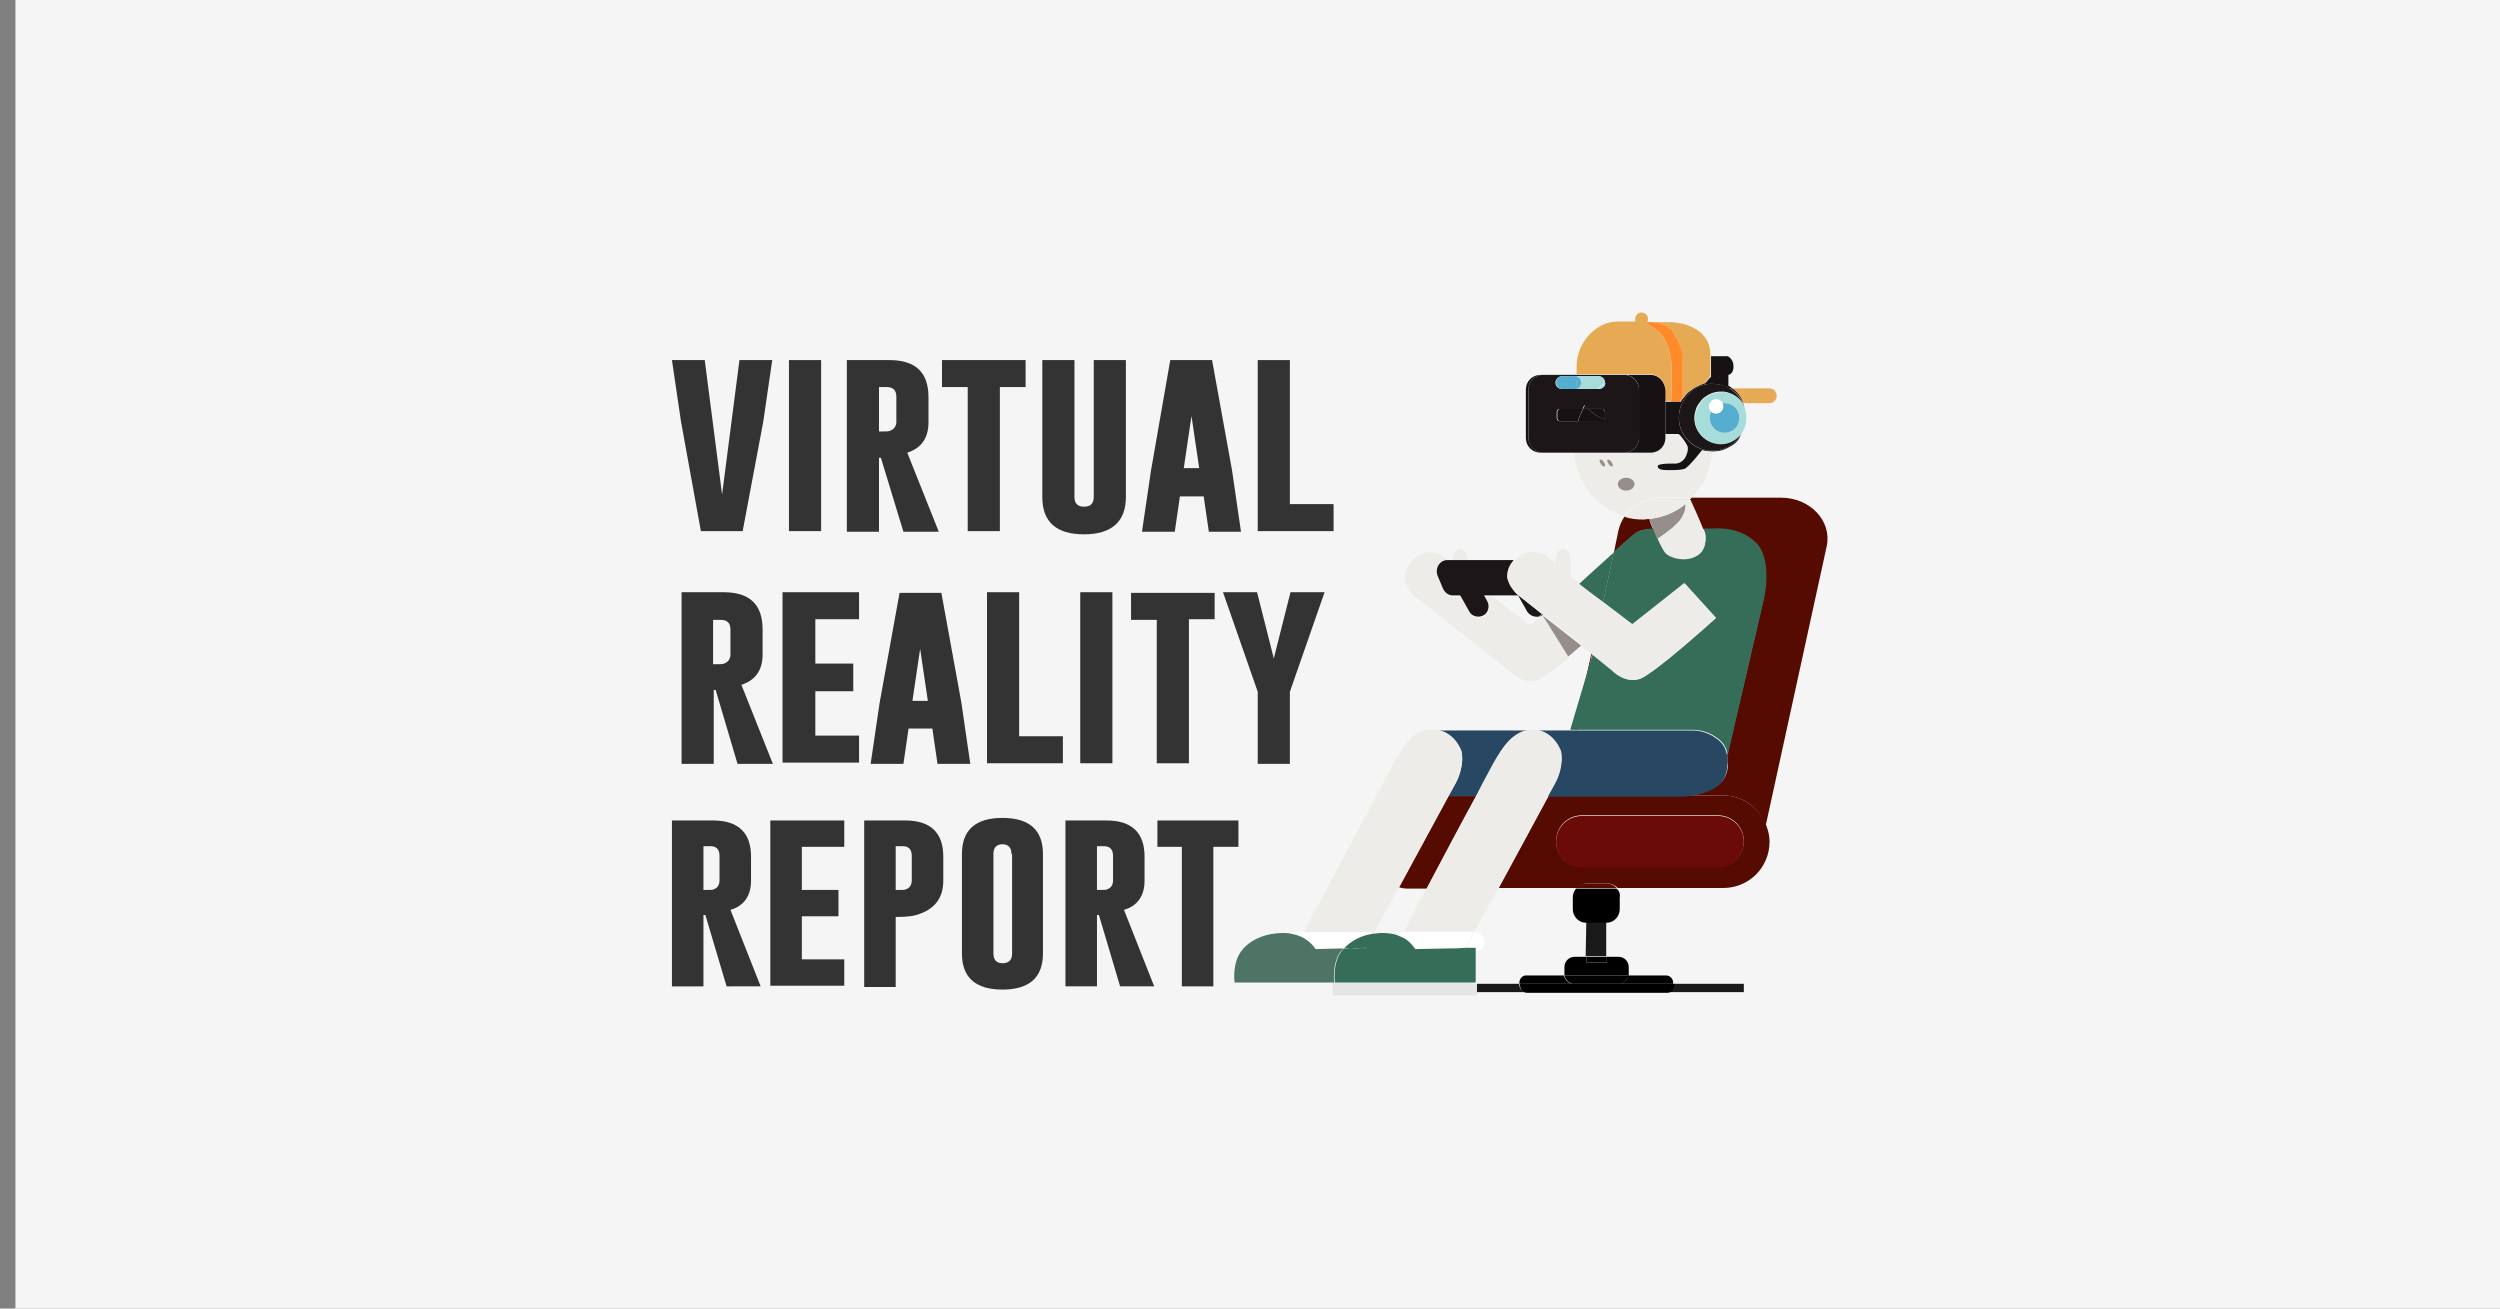 <?xml version="1.0" encoding="utf-8"?>
<!-- Generator: Adobe Illustrator 22.1.0, SVG Export Plug-In . SVG Version: 6.00 Build 0)  -->
<svg version="1.1" xmlns="http://www.w3.org/2000/svg" xmlns:xlink="http://www.w3.org/1999/xlink" x="0px" y="0px"
	 viewBox="0 0 388.8 203.5" style="enable-background:new 0 0 388.8 203.5;" xml:space="preserve">
<rect x="0" y="0" width="388.8" height="203.5" fill="#808080" stroke="none"/>
<style type="text/css">
	.st0{fill:#242628;}
	.st1{fill:none;}
	.st2{fill:#FAFAFA;}
	.st3{fill:#FFFFFF;}
	.st4{clip-path:url(#SVGID_2_);}
	.st5{clip-path:url(#SVGID_4_);fill:#EBEBEB;}
	.st6{clip-path:url(#SVGID_6_);}
	.st7{clip-path:url(#SVGID_8_);fill:#F5F5F5;}
	.st8{clip-path:url(#SVGID_10_);}
	.st9{clip-path:url(#SVGID_12_);fill:#F5F5F5;}
	.st10{clip-path:url(#SVGID_14_);}
	.st11{clip-path:url(#SVGID_16_);fill:#F5F5F5;}
	.st12{clip-path:url(#SVGID_18_);}
	.st13{clip-path:url(#SVGID_20_);fill:#F5F5F5;}
	.st14{clip-path:url(#SVGID_22_);}
	.st15{clip-path:url(#SVGID_24_);fill:#F5F5F5;}
	.st16{clip-path:url(#SVGID_26_);}
	.st17{clip-path:url(#SVGID_28_);enable-background:new    ;}
	.st18{clip-path:url(#SVGID_30_);}
	.st19{clip-path:url(#SVGID_32_);fill:#573F35;}
	.st20{opacity:9.750000e-02;clip-path:url(#SVGID_34_);enable-background:new    ;}
	.st21{clip-path:url(#SVGID_36_);}
	.st22{clip-path:url(#SVGID_38_);}
	.st23{clip-path:url(#SVGID_42_);}
	.st24{clip-path:url(#SVGID_44_);fill:#C0ABA2;}
	.st25{clip-path:url(#SVGID_46_);}
	.st26{clip-path:url(#SVGID_48_);enable-background:new    ;}
	.st27{clip-path:url(#SVGID_50_);}
	.st28{clip-path:url(#SVGID_52_);fill:#573F35;}
	.st29{opacity:9.750000e-02;clip-path:url(#SVGID_54_);enable-background:new    ;}
	.st30{clip-path:url(#SVGID_56_);}
	.st31{clip-path:url(#SVGID_58_);}
	.st32{clip-path:url(#SVGID_62_);}
	.st33{clip-path:url(#SVGID_64_);fill:#C0ABA2;}
	.st34{fill:#004598;}
	.st35{fill:#63AA98;}
	.st36{fill:#FFFFFF;stroke:#333333;stroke-width:0.582;stroke-miterlimit:10;}
	.st37{fill:none;stroke:#333333;stroke-width:1.177;stroke-linecap:round;stroke-linejoin:round;stroke-miterlimit:10;}
	.st38{fill:none;stroke:#333333;stroke-width:0.708;stroke-linecap:round;stroke-linejoin:round;}
	.st39{fill:none;stroke:#333333;stroke-width:0.354;stroke-linecap:round;stroke-linejoin:round;stroke-miterlimit:10;}
	.st40{fill:none;stroke:#333333;stroke-width:0.708;stroke-linecap:round;stroke-linejoin:round;stroke-miterlimit:10;}
	.st41{fill:none;stroke:#333333;stroke-width:0.177;stroke-linecap:round;stroke-linejoin:round;stroke-miterlimit:10;}
	.st42{fill:none;stroke:#333333;stroke-width:0.257;stroke-linecap:round;stroke-linejoin:round;stroke-miterlimit:10;}
	.st43{fill:#333333;}
	
		.st44{clip-path:url(#SVGID_66_);fill:none;stroke:#333333;stroke-width:0.258;stroke-linecap:round;stroke-linejoin:round;stroke-miterlimit:10;}
	
		.st45{clip-path:url(#SVGID_68_);fill:none;stroke:#333333;stroke-width:0.258;stroke-linecap:round;stroke-linejoin:round;stroke-miterlimit:10;}
	.st46{fill:#1A4698;}
	.st47{clip-path:url(#SVGID_70_);}
	.st48{clip-path:url(#SVGID_72_);enable-background:new    ;}
	.st49{clip-path:url(#SVGID_74_);}
	.st50{clip-path:url(#SVGID_76_);fill:#EADCD7;}
	.st51{opacity:9.750000e-02;clip-path:url(#SVGID_78_);enable-background:new    ;}
	.st52{clip-path:url(#SVGID_80_);}
	.st53{clip-path:url(#SVGID_82_);}
	.st54{clip-path:url(#SVGID_86_);}
	.st55{clip-path:url(#SVGID_88_);fill:#957C71;}
	.st56{fill:#F5F5F5;}
	.st57{fill:#FF5058;}
	.st58{clip-path:url(#SVGID_90_);fill:#5B82FF;}
	.st59{opacity:0.75;clip-path:url(#SVGID_90_);fill-rule:evenodd;clip-rule:evenodd;fill:#2459FF;}
	.st60{clip-path:url(#SVGID_90_);fill:#3B68F7;}
	.st61{clip-path:url(#SVGID_92_);}
	.st62{clip-path:url(#SVGID_94_);}
	.st63{clip-path:url(#SVGID_96_);fill:#957C71;}
	.st64{clip-path:url(#SVGID_92_);fill:#957C71;}
	.st65{clip-path:url(#SVGID_98_);}
	.st66{clip-path:url(#SVGID_100_);}
	.st67{clip-path:url(#SVGID_102_);fill:#603F33;}
	.st68{clip-path:url(#SVGID_98_);fill:#603F33;}
	.st69{fill:#EB6B36;}
	.st70{fill:#EC9369;}
	.st71{fill:#4F7645;}
	.st72{fill:#957C71;}
	.st73{fill:#EA5D4E;}
	.st74{fill:#F9918A;}
	.st75{fill:#020202;}
	.st76{fill:#AD8454;}
	.st77{fill:#7E5426;}
	.st78{fill:#DB9B2C;}
	.st79{fill:#E5BB53;}
	.st80{fill:#F4D983;}
	.st81{fill:#E9BE5D;}
	.st82{clip-path:url(#SVGID_104_);}
	.st83{clip-path:url(#SVGID_106_);}
	.st84{clip-path:url(#SVGID_108_);}
	.st85{clip-path:url(#SVGID_110_);enable-background:new    ;}
	.st86{clip-path:url(#SVGID_112_);}
	.st87{clip-path:url(#SVGID_114_);fill:#EADCD7;}
	.st88{opacity:9.750000e-02;clip-path:url(#SVGID_116_);enable-background:new    ;}
	.st89{clip-path:url(#SVGID_118_);}
	.st90{clip-path:url(#SVGID_120_);}
	.st91{clip-path:url(#SVGID_124_);}
	.st92{clip-path:url(#SVGID_126_);fill:#957C71;}
	.st93{fill:#1AA6C8;}
	.st94{fill:#F7CF6B;}
	.st95{fill:#DC3A65;}
	.st96{fill:#189358;}
	.st97{fill:#DD3B65;}
	.st98{fill:#FFFFFF;stroke:#000000;stroke-width:0.523;stroke-miterlimit:10;}
	.st99{fill:#1A1A1A;}
	.st100{fill:#560B01;}
	.st101{fill:#6A0B08;}
	.st102{fill:#366D59;}
	.st103{fill:#284763;}
	.st104{fill:#EEECE9;}
	.st105{fill:#958E8B;}
	.st106{fill:#161113;}
	.st107{fill:#1D1619;}
	.st108{fill:#E6AA54;}
	.st109{fill:#FE8A29;}
	.st110{fill:#4D7465;}
	.st111{fill:#A6DDDB;}
	.st112{fill:#55AED0;}
	.st113{fill:none;stroke:#333333;stroke-width:1.861;stroke-linecap:round;stroke-linejoin:round;stroke-miterlimit:10;}
	.st114{fill:#FFFFFF;stroke:#333333;stroke-width:2;stroke-miterlimit:10;}
	.st115{fill:none;stroke:#333333;stroke-width:0.56;stroke-linecap:round;stroke-linejoin:round;stroke-miterlimit:10;}
	.st116{fill:none;stroke:#333333;stroke-width:1.119;stroke-linecap:round;stroke-linejoin:round;stroke-miterlimit:10;}
	.st117{fill:none;stroke:#333333;stroke-width:0.407;stroke-linecap:round;stroke-linejoin:round;stroke-miterlimit:10;}
	
		.st118{clip-path:url(#SVGID_132_);fill:none;stroke:#333333;stroke-width:0.409;stroke-linecap:round;stroke-linejoin:round;stroke-miterlimit:10;}
	
		.st119{clip-path:url(#SVGID_134_);fill:none;stroke:#333333;stroke-width:0.409;stroke-linecap:round;stroke-linejoin:round;stroke-miterlimit:10;}
	.st120{fill:#242628;stroke:#333333;stroke-linecap:round;stroke-miterlimit:10;}
	.st121{fill:#76D0D1;stroke:#FAFAFA;stroke-width:7;stroke-miterlimit:10;}
	.st122{fill:#F70000;}
	.st123{fill:#E5E5E5;}
	.st124{fill:#FFFFFF;stroke:#000000;stroke-width:0.553;stroke-miterlimit:10;}
	.st125{fill:#CE3556;}
	.st126{fill:#4FA9BB;}
	.st127{fill:#F1BD5A;}
	.st128{clip-path:url(#SVGID_138_);}
	.st129{clip-path:url(#SVGID_140_);}
	.st130{clip-path:url(#SVGID_142_);fill:#957C71;}
	.st131{clip-path:url(#SVGID_138_);fill:#957C71;}
	.st132{clip-path:url(#SVGID_144_);}
	.st133{clip-path:url(#SVGID_146_);}
	.st134{clip-path:url(#SVGID_148_);fill:#603F33;}
	.st135{clip-path:url(#SVGID_144_);fill:#603F33;}
	.st136{clip-path:url(#SVGID_150_);}
	.st137{clip-path:url(#SVGID_152_);}
	.st138{clip-path:url(#SVGID_154_);}
	.st139{clip-path:url(#SVGID_156_);enable-background:new    ;}
	.st140{clip-path:url(#SVGID_158_);}
	.st141{clip-path:url(#SVGID_160_);fill:#EADCD7;}
	.st142{opacity:9.750000e-02;clip-path:url(#SVGID_162_);enable-background:new    ;}
	.st143{clip-path:url(#SVGID_164_);}
	.st144{clip-path:url(#SVGID_166_);}
	.st145{clip-path:url(#SVGID_170_);}
	.st146{clip-path:url(#SVGID_172_);fill:#957C71;}
</style>
<g id="레이어_2">
	<rect x="2.4" y="-7.6" class="st56" width="388.8" height="218.7"/>
</g>
<g id="레이어_1">
	<g>
		<g>
			<g>
				<g>
					<g>
						<path class="st43" d="M115.5,82.6H109l-3.1-17.1l-1.4-9.5h5.1l2.7,20.9l2.7-20.9h5.1l-1.4,9.6L115.5,82.6z"/>
						<path class="st43" d="M122.7,56h5v26.6h-5V56z"/>
						<path class="st43" d="M131.7,56h6.6c4.1,0,6.1,1.9,6.1,5.8v3.9c0,2.4-1.1,4-3.3,4.7l4.9,12.3h-5.5L137,71.2h-0.3v11.5h-5V56z
							 M136.7,60.2v6.9h0.6c0.5,0,0.9,0,1.1-0.1c0.6-0.2,1-0.7,1-1.4v-3.9c0-1-0.5-1.5-1.5-1.5H136.7z"/>
						<path class="st43" d="M159.5,56v4.2h-4v22.4h-5V60.2h-4V56H159.5z"/>
						<path class="st43" d="M175.1,77.3c0,3.8-2.2,5.8-6.5,5.8c-4.3,0-6.5-1.9-6.5-5.8V56h5v21.3c0,1,0.5,1.5,1.5,1.5
							c1,0,1.5-0.5,1.5-1.5V56h5V77.3z"/>
						<path class="st43" d="M191.6,73.1l1.4,9.6H188l-0.8-5.5h-3.7l-0.8,5.5h-5.1l1.4-9.5L182,56h6.5L191.6,73.1z M186.5,72.8
							l-1.2-8.1l-1.2,8.1H186.5z"/>
						<path class="st43" d="M195.6,82.6V56h5v22.4h6.8v4.2H195.6z"/>
					</g>
					<g>
						<path class="st43" d="M105.9,92.1h6.6c4.1,0,6.1,1.9,6.1,5.8v3.9c0,2.4-1.1,4-3.3,4.7l4.9,12.3h-5.5l-3.4-11.5h-0.3v11.5h-5
							V92.1z M110.9,96.4v6.9h0.6c0.5,0,0.9,0,1.1-0.1c0.6-0.2,1-0.7,1-1.4v-3.9c0-1-0.5-1.5-1.5-1.5H110.9z"/>
						<path class="st43" d="M121.7,92.1h11.9v4.2h-6.8v6.9h5.9v4.3h-5.9v6.9h6.8v4.2h-11.9V92.1z"/>
						<path class="st43" d="M149.5,109.2l1.4,9.6h-5.1l-0.8-5.5h-3.7l-0.8,5.5h-5.1l1.4-9.5l3.1-17.1h6.5L149.5,109.2z M144.3,109
							l-1.2-8.1l-1.2,8.1H144.3z"/>
						<path class="st43" d="M153.5,118.8V92.1h5v22.4h6.8v4.2H153.5z"/>
						<path class="st43" d="M168,92.1h5v26.6h-5V92.1z"/>
						<path class="st43" d="M188.9,92.1v4.2h-4v22.4h-5V96.4h-4v-4.2H188.9z"/>
						<path class="st43" d="M195.5,92.1l2.6,10.3l2.6-10.3h5.3l-5.3,15.2l-0.1,0.3v11.2h-5v-11.2l-0.1-0.3l-5.3-15.2H195.5z"/>
					</g>
				</g>
			</g>
			<g>
				<g>
					<path class="st43" d="M104.5,127.6h6.4c3.9,0,5.9,1.9,5.9,5.6v3.8c0,2.3-1.1,3.9-3.2,4.5l4.7,11.9H113l-3.3-11.1h-0.3v11.1
						h-4.9V127.6z M109.4,131.7v6.7h0.6c0.5,0,0.9,0,1-0.1c0.6-0.2,0.9-0.7,0.9-1.4v-3.8c0-1-0.5-1.5-1.4-1.5H109.4z"/>
					<path class="st43" d="M119.8,127.6h11.5v4.1h-6.6v6.7h5.7v4.1h-5.7v6.7h6.6v4.1h-11.5V127.6z"/>
					<path class="st43" d="M134.4,127.6h6.4c3.9,0,5.9,1.9,5.9,5.6v3.8c0,2.7-1.4,4.5-4.2,5.3c-0.7,0.2-1.6,0.3-2.9,0.3h-0.3v10.9
						h-4.9V127.6z M139.3,131.7v6.7h0.6c0.5,0,0.9,0,1-0.1c0.6-0.2,0.9-0.7,0.9-1.4v-3.8c0-1-0.5-1.5-1.4-1.5H139.3z"/>
					<path class="st43" d="M162.2,148.3c0,3.7-2.1,5.6-6.3,5.6c-4.2,0-6.3-1.9-6.3-5.6v-15.5c0-3.7,2.1-5.6,6.3-5.6
						c4.2,0,6.3,1.9,6.3,5.6V148.3z M157.3,132.8c0-1-0.5-1.5-1.4-1.5h0c-0.9,0-1.4,0.5-1.4,1.5v15.5c0,1,0.5,1.5,1.4,1.5
						c1,0,1.5-0.5,1.5-1.5V132.8z"/>
					<path class="st43" d="M165.7,127.6h6.4c3.9,0,5.9,1.9,5.9,5.6v3.8c0,2.3-1.1,3.9-3.2,4.5l4.7,11.9h-5.3l-3.3-11.1h-0.3v11.1
						h-4.9V127.6z M170.6,131.7v6.7h0.6c0.5,0,0.9,0,1-0.1c0.6-0.2,0.9-0.7,0.9-1.4v-3.8c0-1-0.5-1.5-1.4-1.5H170.6z"/>
					<path class="st43" d="M192.6,127.6v4.1h-3.9v21.7h-4.9v-21.7H180v-4.1H192.6z"/>
				</g>
			</g>
		</g>
		<g>
			<polyline class="st123" points="208.3,153.4 208.3,152.9 207.6,152.9 207.2,152.9 207.2,153.6 207.2,154.8 208.3,154.8 
				229.7,154.8 229.7,154.3 229.7,153 229.4,153 229.4,152.9 213.9,152.9 208.3,152.9 208.3,153.4 213.9,153.4 			"/>
			<path class="st1" d="M215,145.1c0.9,0,1.6,0.1,2.3,0.3c0.3-0.3,0.7-0.5,1.1-0.5h0c0.9-1.6,2.1-4,3.6-6.8h-2.5
				c-0.6,0-1.2-0.1-1.8-0.2l-4,7.3c0,0,0,0,0,0C214.1,145.2,214.5,145.2,215,145.1z"/>
			<path class="st1" d="M229.3,144.9h0.1c0.8,0,1.5,0.7,1.5,1.5c0,0.8-0.7,1.5-1.5,1.5v4.9h0.2v0.1h6.6v-0.2c0-0.6,0.5-1.1,1.1-1.1
				h5.9c0-0.1,0-0.2,0-0.3v-1c0-0.9,0.7-1.6,1.6-1.6h1.8v-5.3c-1.1,0-2-1-2-2.1v-1.8c0-0.5,0.2-1,0.5-1.4H233L229.3,144.9z"/>
			<path class="st1" d="M237.6,95.2l-1.4-2.5h-4.1l5.8,4.4l1.5-1.2C238.7,96.1,237.9,95.8,237.6,95.2z"/>
			<path class="st99" d="M259.2,154.3h12V153h-10.9v0.3C260.3,153.8,259.8,154.3,259.2,154.3z"/>
			<path class="st99" d="M236.3,153.2V153h-6.6v1.3h7.7C236.8,154.3,236.3,153.8,236.3,153.2z"/>
			<path d="M252,153h8.2v-0.2c0-0.6-0.5-1.1-1.1-1.1h-5.9C253.2,152.3,252.7,152.8,252,153z"/>
			<path d="M236.3,152.8v0.2h8.2c-0.6-0.1-1.1-0.6-1.3-1.3h-5.9C236.8,151.7,236.3,152.2,236.3,152.8z"/>
			<path d="M251.7,153h-6.8c-0.1,0-0.2,0-0.3,0h-8.2v0.3c0,0.6,0.5,1.1,1.1,1.1h21.8c0.6,0,1.1-0.5,1.1-1.1V153H252
				C251.9,153,251.8,153,251.7,153z"/>
			<path class="st99" d="M246.7,143.4C246.7,143.4,246.7,143.4,246.7,143.4l-0.1,5.3h3.2v-5.3c0,0,0,0-0.1,0H246.7z"/>
			<path d="M246.7,149.7v-0.9h-1.8c-0.9,0-1.6,0.7-1.6,1.6v1c0,0.1,0,0.2,0,0.3h10c0-0.1,0-0.2,0-0.3v-1c0-0.9-0.7-1.6-1.6-1.6h-1.8
				v0.9H246.7z"/>
			<path d="M244.5,153h7.5c0.6-0.1,1.1-0.6,1.3-1.3h-10C243.4,152.3,243.9,152.8,244.5,153z"/>
			<path d="M251.7,153c0.1,0,0.2,0,0.3,0h-7.5c0.1,0,0.2,0,0.3,0H251.7z"/>
			<rect x="246.7" y="148.8" width="3.2" height="0.9"/>
			<path d="M251.4,138.2h-6.3c-0.3,0.4-0.5,0.8-0.5,1.4v1.8c0,1.1,0.9,2.1,2,2.1c0,0,0,0,0.1,0h3.1c0,0,0,0,0.1,0c1.1,0,2-1,2-2.1
				v-1.8C252,139,251.8,138.5,251.4,138.2z"/>
			<path class="st100" d="M257.1,82.3c-0.3-0.6-0.5-1.2-0.6-1.6c-0.3,0-0.6,0-0.9,0c-1,0-2-0.2-2.9-0.4c-0.5,0.6-0.8,1.4-1,2.2
				l-0.7,3.4c1.5-1.4,2.9-2.6,3.3-2.9C254.9,82.4,256.4,82.3,257.1,82.3z"/>
			<path class="st100" d="M268.6,117.5c0.1,0.4,0.1,0.9,0.1,1.5c0,4.8-7.2,4.7-7.2,4.7h6.4c3.1,0,5.7,1.9,6.7,4.7l9.5-43.5
				c0.8-3.9-2.6-7.5-7.1-7.5h-13.9c-0.1,0.1-0.2,0.2-0.3,0.3c0.4,0.9,1.4,3.3,2,4.6l1.5,0c0,0,4.1-0.4,6.7,2.2
				c2.7,2.7,1.2,8.9,1.2,8.9"/>
			<polygon class="st100" points="247.6,101.7 247.5,101.6 244.9,113.5 245.2,113.5 			"/>
			<path class="st100" d="M221.9,138.2c2.5-4.7,5.5-10.4,7.7-14.4h-4.3l-7.7,14.2c0.6,0.2,1.2,0.2,1.8,0.2H221.9z"/>
			<path class="st100" d="M249.8,137.4h-1.4h-1.7c-0.6,0-1.2,0.3-1.6,0.7h6.3C251.1,137.7,250.5,137.4,249.8,137.4z"/>
			<path class="st100" d="M274.7,128.4l-0.2,0.8L274.7,128.4c-1-2.7-3.7-4.7-6.7-4.7h-6.4h-18.8h-1.9l-7.8,14.4h12.2
				c0.4-0.5,1-0.7,1.6-0.7h1.7h1.4h16.9c1.2,0,2.3-0.3,3.3-0.7c-1,0.4-2.1,0.7-3.3,0.7h-16.9c0.6,0,1.2,0.3,1.6,0.7H268
				c4,0,7.2-3.2,7.2-7.2l0,0C275.2,130,275,129.2,274.7,128.4z M246,134.8c-2.2,0-4-1.8-4-4c0-2.2,1.8-4,4-4h21.2c2.2,0,4,1.8,4,4
				c0,2.2-1.8,4-4,4H246z M271.5,135.9c-0.2,0.1-0.3,0.2-0.5,0.3C271.2,136.1,271.3,136,271.5,135.9z"/>
			<path class="st101" d="M267.2,126.9H246c-2.2,0-4,1.8-4,4c0,2.2,1.8,4,4,4h21.2c2.2,0,4-1.8,4-4
				C271.2,128.7,269.4,126.9,267.2,126.9z"/>
			<path class="st102" d="M247.1,92l2.2,1.7l1.7-7.8c-1.9,1.7-4.2,3.8-5.4,4.9l0.2,0.2"/>
			<path class="st102" d="M274.3,93.3c0,0,1.5-6.2-1.2-8.9c-2.7-2.7-6.7-2.2-6.7-2.2l-1.5,0c0.2,0.4,0.3,0.7,0.3,0.8
				c0.1,0.6,0.2,2.6-1.4,3.4c-1.6,0.8-3.6,0.4-4.6-0.3c-0.5-0.4-1.4-2.3-2-3.9c-0.8,0-2.2,0.2-2.9,0.7c-0.4,0.3-1.7,1.5-3.3,2.9
				l-1.7,7.8l4.6,3.5l8.1-6.4l4.9,5.4c0,0-9.7,8.8-11.9,9.5c-2.2,0.7-4.1-1.3-4.1-1.3l-3.2-2.6l-3.5,11.8h19c1.2,0,2.3,0.3,3.3,0.9
				c0.9,0.6,1.9,1.2,2.2,3"/>
			<g>
				<path class="st103" d="M227.1,116.4c0.3,0.5,0.3,1.2,0.3,1.9c-0.1,1.2-0.4,2.4-1,3.5l-1.1,2h4.3c1.4-2.6,2.4-4.5,2.7-5.1
					c1.3-2.4,2.8-4.7,5.4-5.1h-14.1C225.3,113.8,226.5,115.1,227.1,116.4z"/>
				<path class="st103" d="M268.6,117.5c-0.3-1.8-1.3-2.4-2.2-3c-1-0.6-2.1-0.9-3.3-0.9h-18h-0.2h-5.9c1.8,0.3,2.9,1.6,3.5,2.9
					c0.3,0.5,0.3,1.2,0.3,1.9c-0.1,1.2-0.4,2.4-1,3.5l-1.1,2h1.9h18.8c0,0,7.2,0,7.2-4.7C268.8,118.4,268.7,117.9,268.6,117.5z"/>
			</g>
			<path class="st104" d="M237.7,113.5h1.4C238.7,113.5,238.2,113.4,237.7,113.5z"/>
			<path class="st104" d="M242.6,116.4c-0.6-1.3-1.8-2.6-3.5-2.9h-1.4c-2.5,0.4-4,2.7-5.4,5.1c-0.3,0.6-1.4,2.5-2.7,5.1
				c-2.2,4-5.2,9.7-7.7,14.4c-1.5,2.7-2.7,5.2-3.6,6.8h11l3.7-6.8l7.8-14.4l1.1-2c0.6-1.1,0.9-2.2,1-3.5
				C242.9,117.6,242.9,116.9,242.6,116.4z"/>
			<path class="st104" d="M222.2,113.5h1.4C223.2,113.5,222.7,113.4,222.2,113.5z"/>
			<path class="st104" d="M227.1,116.4c-0.6-1.3-1.8-2.6-3.5-2.9h-1.4c-0.3,0-0.7,0.1-1,0.2c-2,0.7-3.2,2.8-4.4,4.9
				c-1.1,2-10.7,20.1-14,26.3h9.9c0.3,0,0.6,0.1,0.9,0.3l4-7.3l7.7-14.2l1.1-2c0.6-1.1,0.9-2.2,1-3.5
				C227.4,117.6,227.4,116.9,227.1,116.4z"/>
			<path class="st3" d="M229.4,147.4v0.6c0.8,0,1.5-0.7,1.5-1.5c0-0.8-0.7-1.5-1.5-1.5h-0.1l-1.3,2.5L229.4,147.4z"/>
			<path class="st3" d="M225.5,147.5l-5.6-0.3c0.2,0.3,0.3,0.4,0.3,0.4L225.5,147.5z"/>
			<path class="st3" d="M218.3,144.9L218.3,144.9c-0.4,0-0.8,0.2-1.1,0.5c0.3,0.1,0.5,0.2,0.7,0.3
				C218.1,145.4,218.2,145.2,218.3,144.9z"/>
			<path class="st3" d="M218,145.7c1,0.4,1.6,1.1,1.9,1.5l5.6,0.3l2.4-0.1l1.3-2.5h-11C218.2,145.2,218.1,145.4,218,145.7z"/>
			<path class="st3" d="M202.8,144.9h-1.2c-0.3,0-0.6,0.1-0.9,0.3c0.7,0.1,1.2,0.3,1.7,0.5C202.6,145.5,202.7,145.2,202.8,144.9z"/>
			<path class="st3" d="M213.6,145.2L213.6,145.2C213.6,145.3,213.6,145.3,213.6,145.2C213.6,145.3,213.6,145.2,213.6,145.2z"/>
			<path class="st3" d="M204.3,147.2c0.2,0.3,0.3,0.4,0.3,0.4l4.4-0.1c0,0,0-0.1,0.1-0.1L204.3,147.2z"/>
			<path class="st3" d="M204.3,147.2l4.8,0.3c1-1,2.5-1.9,4.5-2.2l0,0c-0.3-0.2-0.6-0.3-0.9-0.3h-9.9c-0.1,0.3-0.3,0.5-0.4,0.7
				C203.4,146.1,204,146.7,204.3,147.2z"/>
			<path class="st104" d="M245.9,100.4l-2,1.6C244.6,101.5,245.3,101,245.9,100.4z"/>
			<path class="st104" d="M239.8,95.8c-0.1,0.1-0.3,0.1-0.4,0.2l-1.5,1.2l-5.8-4.4h-1.2l0.5,0.9c0.4,0.8,0.2,1.8-0.6,2.2h0
				c-0.8,0.4-1.8,0.2-2.2-0.6l-1.4-2.5h-1.2c-0.7,0-1.3-0.4-1.5-1.1l-0.8-1.9c-0.5-1.2,0.3-2.5,1.5-2.5h0.2l-0.6-0.5
				c-0.6-0.5-1.3-0.8-2-0.9c-0.2,0-0.5,0-0.7,0c-0.9,0.1-1.8,0.6-2.4,1.2c-0.6,0.6-1.4,1.6-1.2,3.1c0.1,0.6,0.5,1.3,0.9,1.8
				c0.3,0.4,0.6,0.7,1,1l14.5,11.5c0,0,1.9,2,4.1,1.3c0.9-0.3,2.8-1.8,5-3.5l-3.9-6.4l6,4.7l0,0l-6-4.7
				C239.9,95.7,239.9,95.7,239.8,95.8z"/>
			<path class="st104" d="M227.1,85.4c-1,0-1.2,1.1-1.2,1.7h2.4C228.2,86.6,228.1,85.4,227.1,85.4z"/>
			<path class="st105" d="M243.9,102.1L243.9,102.1C243.9,102.1,243.9,102.1,243.9,102.1L243.9,102.1z"/>
			<path class="st105" d="M245.9,100.4L245.9,100.4C245.9,100.4,245.9,100.4,245.9,100.4L245.9,100.4z"/>
			<path class="st105" d="M243.9,102.1C243.9,102.1,243.9,102.1,243.9,102.1l2-1.7c0,0,0,0,0,0l-6-4.7L243.9,102.1z"/>
			<path class="st106" d="M235.4,87.2C235.4,87.2,235.4,87.2,235.4,87.2l-7.2,0c0,0,0,0,0,0H235.4z"/>
			<path class="st106" d="M225.4,87.2h0.4c0,0,0,0,0,0h-0.5L225.4,87.2C225.4,87.2,225.4,87.2,225.4,87.2z"/>
			<path class="st106" d="M228.3,87.2C228.3,87.2,228.3,87.2,228.3,87.2l-2.4,0c0,0,0,0,0,0H228.3z"/>
			<path class="st106" d="M239.4,95.9c0.1,0,0.3-0.1,0.4-0.2c0.1,0,0.1-0.1,0.2-0.1l-0.1-0.1L239.4,95.9z"/>
			<path class="st107" d="M236.3,92.7c-0.4-0.3-0.7-0.6-1-1c-0.2-0.3-0.5-0.6-0.6-1c-0.1-0.3-0.2-0.5-0.3-0.8
				c-0.1-1.3,0.5-2.2,1-2.8h-7.2h-2.4h-0.4c0,0-0.1,0-0.1,0l0,0h-0.2c-1.2,0-2,1.3-1.5,2.5l0.8,1.9c0.3,0.7,0.9,1.1,1.5,1.1h1.2
				l1.4,2.5c0.4,0.8,1.5,1,2.2,0.6l0,0c0.8-0.4,1-1.5,0.6-2.2l-0.5-0.9h1.2h4.1l1.4,2.5c0.4,0.6,1.1,0.9,1.8,0.8l0.5-0.4L236.3,92.7
				z"/>
			<path class="st104" d="M256.5,80.7C256.5,80.7,256.5,80.7,256.5,80.7c0.1,0.4,0.3,0.9,0.6,1.6c0,0,0,0,0,0L256.5,80.7z"/>
			<path class="st105" d="M256.5,80.7l0.6,1.6l0.6,1.5c0,0,0.8-0.4,2.1-1.5c0.3-0.2,0.6-0.5,0.9-0.8c1.3-1.2,1.5-2.5,1.4-3.1
				C260.6,79.7,258.6,80.5,256.5,80.7z"/>
			<path class="st104" d="M256.5,80.7c-0.1-0.3-0.2-0.5-0.2-0.5l6.5-2.8h-4c-2.6,0-4.8,1.2-6.1,3c0.9,0.3,1.9,0.4,2.9,0.4
				C255.9,80.8,256.2,80.7,256.5,80.7z"/>
			<path class="st104" d="M256.3,80.2c0,0,0.1,0.2,0.2,0.5c0,0,0,0,0,0L256.3,80.2z"/>
			<path class="st104" d="M256.3,80.2l5.8-2.3c0,0,0,0.1,0,0.4c0.3-0.2,0.5-0.4,0.7-0.7c-0.1-0.2-0.1-0.3-0.1-0.3L256.3,80.2z"/>
			<g>
				<path class="st104" d="M257.7,83.7L257.7,83.7C257.7,83.7,257.7,83.7,257.7,83.7L257.7,83.7z"/>
				<path class="st104" d="M264.9,82.3c-0.5-1.3-1.6-3.7-2-4.6c-0.2,0.2-0.5,0.5-0.7,0.7c0,0.6-0.2,1.9-1.4,3.1
					c-0.3,0.3-0.6,0.6-0.9,0.8c-1.3,1-2.1,1.5-2.1,1.5c0.5,1.1,1,2.1,1.4,2.4c0.9,0.7,3,1.2,4.6,0.3c1.6-0.8,1.5-2.8,1.4-3.4
					C265.1,83,265,82.7,264.9,82.3z"/>
				<path class="st104" d="M266.3,70.3c-1.1,0-1.7-0.2-1.7-0.2s-2,2.6-2.7,2.9s-3.1,0.2-3.1,0.2s-1.1-0.1-1.1-0.6
					c0-0.6,2.8-0.4,2.8-0.4s0.8,0,1.4-0.8c0.6-0.8,0.7-1.6,0.4-2c-0.2-0.4-1.1-1.8-1.4-1.8c-0.3,0-2,0-2,0v0.5c0,1.3-1,2.3-2.3,2.3
					h-4.1h-7.7c0.5,4.8,3.6,8.7,7.8,9.9c1.3-1.8,3.6-3,6.1-3h4c0,0,0.1,0.1,0.1,0.3c0.1-0.1,0.2-0.2,0.3-0.3
					C264.9,75.5,266.1,73,266.3,70.3z M249.6,72.4c-0.1,0.1-0.4,0-0.6-0.3c-0.2-0.3-0.3-0.5-0.2-0.7c0.1-0.1,0.4,0,0.6,0.3
					C249.6,72,249.7,72.3,249.6,72.4z M250.9,72.4c-0.1,0.1-0.4,0-0.6-0.3s-0.3-0.5-0.2-0.7c0.1-0.1,0.4,0,0.6,0.3
					C250.9,72,251,72.3,250.9,72.4z M252.9,76.3c-0.7,0-1.3-0.4-1.3-1c0-0.6,0.6-1,1.3-1c0.7,0,1.3,0.4,1.3,1
					C254.3,75.8,253.7,76.3,252.9,76.3z"/>
				<path class="st104" d="M256.3,80.2l0.2,0.5c2.1-0.2,4.1-1.1,5.7-2.4c0-0.2,0-0.4,0-0.4L256.3,80.2z"/>
			</g>
			<g>
				<path class="st108" d="M275.2,60.4h-5.8c0.6,0.4,1.4,1.2,1.7,2.3h4.1c0.6,0,1.1-0.5,1.1-1.1v-0.1
					C276.3,60.9,275.8,60.4,275.2,60.4z"/>
				<path class="st108" d="M259.9,56.2c-0.3-2.4-1.1-3.9-2.2-4.8c-0.7-0.5-1.3-0.9-1.7-1.1c0,0,0.1-0.1,0.2-0.3
					c0.1-0.1,0.1-0.3,0.1-0.4c0-0.5-0.4-1-1-1c-0.5,0-1,0.4-1,1c0,0.2,0,0.3,0.1,0.4h-2.8c-3.5,0-6.4,3.4-6.4,6.9v1.3h6.6h0.7h4.1
					c1.3,0,2.3,1,2.3,2.3v1.9h1c0-0.7,0.1-2.3,0.1-3.9C260,57.7,260,56.9,259.9,56.2z"/>
				<path class="st108" d="M259.4,50.1H257c1.2,0.1,2.7,0.5,3.4,1.8c1.2,2.2,1.3,3.2,1.3,4.5c0,0.6,0,2.1,0,3.3c0,0.9,0,1.8,0,2.2
					c0.3-0.4,0.7-0.8,1.2-1.2c0,0,0,0,0,0c1-0.7,2.2-1.1,2.2-1.1l0.9-1.1v-3.2C266.1,51.8,262.9,50.1,259.4,50.1z"/>
			</g>
			<path class="st109" d="M260.4,51.9c-0.7-1.3-2.2-1.7-3.4-1.8h-0.9c-0.1,0.1-0.1,0.1-0.1,0.2c0.4,0.2,1,0.6,1.7,1.1
				c1.1,0.8,1.9,2.4,2.2,4.8c0.1,0.7,0.1,1.6,0.1,2.4c0,1.6-0.1,3.1-0.1,3.9h1.4c0,0,0.1-0.3,0.4-0.6c0-0.5,0-1.3,0-2.2
				c0-1.3,0-2.7,0-3.3C261.8,55.1,261.6,54.1,260.4,51.9z"/>
			<ellipse class="st105" cx="252.9" cy="75.3" rx="1.3" ry="1"/>
			<path class="st110" d="M204.6,147.6c0,0-0.1-0.2-0.3-0.4c-0.3-0.4-0.9-1-1.9-1.5c-0.5-0.2-1-0.4-1.7-0.5
				c-0.4-0.1-0.8-0.1-1.3-0.1c-4,0.1-6.3,2.1-7,4c-0.5,1.3-0.5,2.9-0.4,3.7h15.1h0.4c-0.1-0.8-0.1-2.4,0.4-3.7
				c0.1-0.4,0.3-0.7,0.6-1.1c0.1-0.2,0.3-0.3,0.4-0.5L204.6,147.6z"/>
			<path class="st56" d="M192.1,153.4c0,0,0-0.2-0.1-0.5h0v2h15.2v-1.3L192.1,153.4z"/>
			<path class="st56" d="M207.2,153.6v-0.7h-15.1c0,0.3,0.1,0.5,0.1,0.5L207.2,153.6z"/>
			<polygon class="st102" points="227.9,147.4 225.5,147.5 227.8,147.6 			"/>
			<path class="st102" d="M209.1,147.4C209.1,147.4,209.1,147.5,209.1,147.4l0.9,0.1L209.1,147.4z"/>
			<g>
				<path class="st102" d="M227.9,147.4l-0.1,0.2l-2.3-0.1l-5.4,0.1c0,0-0.1-0.2-0.3-0.4c-0.3-0.4-0.9-1.1-1.9-1.5
					c-0.2-0.1-0.5-0.2-0.7-0.3c-0.6-0.2-1.4-0.3-2.3-0.3c-0.5,0-0.9,0.1-1.3,0.1c0,0,0,0,0,0c-2.1,0.3-3.5,1.2-4.5,2.2l0.9,0.1
					l2.4-0.1l-0.1,0.2l-2.3-0.1l-1,0c-0.2,0.2-0.3,0.3-0.4,0.5c-0.3,0.4-0.5,0.7-0.6,1.1c-0.5,1.3-0.5,2.9-0.4,3.7h0.7h5.6h15.6V148
					v-0.6L227.9,147.4z"/>
			</g>
			<polygon class="st102" points="212.3,147.6 212.4,147.4 210,147.5 			"/>
			<rect x="229.4" y="152.9" class="st3" width="0.2" height="0.1"/>
			<path class="st104" d="M245.9,100.4l1.6,1.3l0.7-3.2C247.5,99,246.7,99.7,245.9,100.4z"/>
			<path class="st104" d="M248.3,98.4C248.2,98.4,248.2,98.4,248.3,98.4l-0.7,3.3l0.1,0.1L248.3,98.4z"/>
			<polygon class="st104" points="249.3,93.6 247.1,92 249.1,94.2 			"/>
			<path class="st104" d="M244.8,91.7l0.9-0.7l-0.2-0.2c-0.5,0.5-0.9,0.8-0.9,0.8L244.8,91.7z"/>
			<path class="st104" d="M248.9,95.2l-0.7,3.2c0,0,0,0,0,0L248.9,95.2L248.9,95.2z"/>
			<polygon class="st104" points="247.1,92 245.7,90.9 244.8,91.7 248.9,95.2 249.1,94.2 			"/>
			<path class="st104" d="M249.1,94.2l-0.2,1l0,0l-0.6,3.2c1.5-1.3,2.6-2.3,2.6-2.3L249.1,94.2z"/>
			<path class="st104" d="M240,95.7c0.2-0.2,0.3-0.3,0.5-0.5l-0.6,0.5L240,95.7z"/>
			<g>
				<path class="st104" d="M261.9,90.7l-8.1,6.4l-4.6-3.5l-0.1,0.6l1.7,1.9c0,0-1.1,1-2.6,2.3l-0.7,3.3l3.2,2.6c0,0,1.9,2,4.1,1.3
					c2.2-0.7,11.9-9.5,11.9-9.5L261.9,90.7z"/>
				<path class="st104" d="M248.9,95.2l-4.1-3.6l-0.1-0.1c0,0,0.3-0.3,0.9-0.8l-1.3-1v-2.3c0,0,0.1-2-1.2-2c-1.3,0-1.2,2.2-1.2,2.2
					l-1.1-0.9c-0.6-0.5-1.3-0.8-2-0.9c-0.2,0-0.5,0-0.7,0c-0.9,0.1-1.8,0.6-2.4,1.2c-0.1,0.1-0.1,0.1-0.2,0.2c0,0,0,0,0,0
					c-0.5,0.6-1.1,1.5-1,2.8c0,0.3,0.1,0.5,0.3,0.8c0.2,0.3,0.4,0.7,0.6,1c0.3,0.4,0.6,0.7,1,1l3.6,2.8l0.6-0.5
					c-0.1,0.2-0.3,0.4-0.5,0.5l6,4.7c0.8-0.7,1.6-1.4,2.3-2L248.9,95.2z"/>
			</g>
			<path class="st105" d="M250,71.5c-0.1,0.1,0,0.4,0.2,0.7c0.2,0.3,0.5,0.4,0.6,0.3c0.1-0.1,0-0.4-0.2-0.7
				C250.4,71.5,250.1,71.4,250,71.5z"/>
			<path class="st105" d="M248.8,71.5c-0.1,0.1,0,0.4,0.2,0.7c0.2,0.3,0.5,0.4,0.6,0.3c0.1-0.1,0-0.4-0.2-0.7
				C249.2,71.5,248.9,71.4,248.8,71.5z"/>
			<path class="st106" d="M237.7,68.1v-7.5c0-1.3,1-2.3,2.3-2.3h-0.4c-1.3,0-2.3,1-2.3,2.3v7.5c0,1.3,1,2.3,2.3,2.3h0.4
				C238.7,70.4,237.7,69.3,237.7,68.1z"/>
			<path class="st107" d="M246.5,63c-0.1,0.2-0.2,0.4-0.3,0.6h0.8C246.8,63.4,246.6,63.2,246.5,63z"/>
			<path class="st107" d="M252.6,58.3h-0.7h-6.6H240c-1.3,0-2.3,1-2.3,2.3v7.5c0,1.3,1,2.3,2.3,2.3h4.9h7.7c1.3,0,2.3-1,2.3-2.3
				v-2.6v-4.9C254.9,59.3,253.8,58.3,252.6,58.3z M242.9,58.5h2h0.2h3.5c0.5,0,1,0.4,1,1c0,0,0,0,0,0c0,0.5-0.4,1-1,1h-0.2h-3.1
				h-0.4h-2c-0.5,0-1-0.4-1-1C241.9,59,242.4,58.5,242.9,58.5z M249.1,65.5h-3.8h-2.7c-0.3,0-0.5-0.2-0.5-0.5v-0.9
				c0-0.3,0.2-0.5,0.5-0.5h3.5c0.1-0.2,0.2-0.4,0.3-0.6c0.2,0.2,0.3,0.4,0.5,0.6h2.2c0.3,0,0.5,0.2,0.5,0.5V65c0,0.1,0,0.1,0,0.2
				C249.5,65.4,249.3,65.5,249.1,65.5z"/>
			<path class="st106" d="M271.1,62.8C271.1,62.8,271.1,62.7,271.1,62.8L271.1,62.8C271.1,62.7,271.1,62.8,271.1,62.8z"/>
			<path class="st106" d="M269,60.4c0.9,0.5,1.6,1.3,2.1,2.3h0c-0.3-1.1-1.1-1.9-1.7-2.3h-0.3C269.1,60.4,269,60.4,269,60.4z"/>
			<path class="st106" d="M266.3,70.1L266.3,70.1C266.3,70.1,266.3,70.1,266.3,70.1c-2.8,0-5-2.1-5.2-4.8c0-0.1,0-0.3,0-0.4
				c0-1.7,0.8-3.1,2-4.1c0.8-0.6,1.7-1,2.7-1.1c0.2,0,0.4,0,0.5,0c1,0,1.9,0.3,2.7,0.7c0,0,0.1,0,0.1,0h0.3
				c-0.3-0.3-0.6-0.4-0.6-0.4v-1.7c0,0,0.8-0.1,0.8-1.3c0-1.2-0.9-1.6-0.9-1.6h-2.6v3.2l-0.3,0.3l-0.6,0.7c0,0-1.3,0.4-2.2,1.1
				c0,0,0,0,0,0c-0.5,0.3-0.9,0.8-1.2,1.2c-0.3,0.3-0.4,0.6-0.4,0.6h-1.4h-1v3v2c0,0,1.7,0,2,0c0.3,0,1.2,1.4,1.4,1.8
				c0.2,0.4,0.1,1.2-0.4,2c-0.6,0.8-1.4,0.8-1.4,0.8s-2.8-0.1-2.8,0.4c0,0.6,1.1,0.6,1.1,0.6s2.4,0.1,3.1-0.2s2.7-2.9,2.7-2.9
				s0.6,0.2,1.7,0.2c0,0,0,0,0,0c0,0,0,0,0,0c0.7,0,1.5-0.1,2.4-0.6c0.8-0.4,1.6-1,1.9-1.9C269.7,69.2,268.1,70.1,266.3,70.1z"/>
			<path class="st106" d="M256.7,58.3h-4.1c1.3,0,2.3,1,2.3,2.3v4.9v2.6c0,1.3-1,2.3-2.3,2.3h4.1c1.3,0,2.3-1,2.3-2.3v-0.5v-2v-3
				v-1.9C258.9,59.3,257.9,58.3,256.7,58.3z"/>
			<path class="st107" d="M270.6,67.8c0.2-0.3,0.3-0.6,0.5-0.9c-0.1,0.2-0.2,0.4-0.3,0.5C270.7,67.6,270.7,67.7,270.6,67.8z"/>
			<path class="st107" d="M271.1,62.8C271.1,62.8,271.1,62.7,271.1,62.8L271.1,62.8c-0.5-1-1.2-1.8-2.1-2.4
				c-0.8-0.5-1.7-0.7-2.7-0.7c-0.2,0-0.4,0-0.5,0c-1,0.1-2,0.5-2.7,1.1c-1.2,1-2,2.4-2,4.1c0,0.1,0,0.3,0,0.4
				c0.2,2.7,2.5,4.8,5.2,4.8c0,0,0,0,0,0c1.8,0,3.4-0.9,4.3-2.3c0-0.1,0.1-0.2,0.1-0.4c-0.7,0.9-1.9,1.6-3.2,1.6
				c-0.4,0-0.8-0.1-1.2-0.2c-1.6-0.5-2.8-2-2.8-3.8c0-0.4,0.1-0.8,0.2-1.2c0.1-0.5,0.4-0.9,0.7-1.3c0.2-0.3,0.5-0.6,0.8-0.8
				c0.7-0.5,1.5-0.8,2.4-0.8c0.2,0,0.4,0,0.5,0c1.2,0.2,2.2,0.8,2.8,1.7c0.1,0.1,0.2,0.3,0.2,0.4c0.1,0.2,0.2,0.3,0.2,0.5
				C271.3,63.3,271.2,63.1,271.1,62.8z"/>
			<path class="st111" d="M271.4,63.6c-0.1-0.2-0.1-0.4-0.2-0.5c-0.1-0.1-0.2-0.3-0.2-0.4c-0.6-0.9-1.6-1.6-2.8-1.7
				c-0.2,0-0.4,0-0.5,0c-0.9,0-1.7,0.3-2.4,0.8c-0.3,0.2-0.6,0.5-0.8,0.8c-0.3,0.4-0.5,0.8-0.7,1.3c-0.1,0.4-0.2,0.8-0.2,1.2
				c0,1.8,1.2,3.3,2.8,3.8c0.4,0.1,0.8,0.2,1.2,0.2c1.3,0,2.4-0.6,3.2-1.6c0.1-0.2,0.2-0.3,0.3-0.5c0.3-0.6,0.5-1.2,0.5-2
				C271.6,64.5,271.5,64.1,271.4,63.6z M268.2,67.3c-1.3,0-2.3-1-2.3-2.3c0-0.3,0.1-0.7,0.2-1c-0.2-0.2-0.3-0.5-0.3-0.8
				c0-0.6,0.5-1.1,1.1-1.1c0.4,0,0.8,0.2,1,0.6c0.1,0,0.2,0,0.3,0c1.3,0,2.3,1,2.3,2.3C270.5,66.3,269.4,67.3,268.2,67.3z"/>
			<path class="st112" d="M267.9,62.7c0.1,0.2,0.1,0.3,0.1,0.5c0,0.6-0.5,1.1-1.1,1.1c-0.3,0-0.6-0.1-0.8-0.3
				c-0.1,0.3-0.2,0.6-0.2,1c0,1.3,1,2.3,2.3,2.3s2.3-1,2.3-2.3c0-1.3-1-2.3-2.3-2.3C268.1,62.7,268,62.7,267.9,62.7z"/>
			<path class="st3" d="M267.9,62.7c-0.2-0.4-0.6-0.6-1-0.6c-0.6,0-1.1,0.5-1.1,1.1c0,0.3,0.1,0.6,0.3,0.8c0.2,0.2,0.5,0.3,0.8,0.3
				c0.6,0,1.1-0.5,1.1-1.1C268,63.1,267.9,62.9,267.9,62.7z"/>
			<path class="st111" d="M245.2,58.5h-0.2C245,58.5,245.1,58.5,245.2,58.5L245.2,58.5z"/>
			<path class="st111" d="M244.9,60.5h0.4c0,0,0,0,0-0.1C245.2,60.5,245.1,60.5,244.9,60.5z"/>
			<path class="st111" d="M249.6,59.5C249.6,59.5,249.6,59.5,249.6,59.5c0-0.5-0.4-1-1-1h-3.5v0c0.4,0.1,0.8,0.5,0.8,1
				c0,0.4-0.3,0.8-0.6,0.9c0,0,0,0,0,0.1h3.1C248.8,60.1,249.2,59.8,249.6,59.5z"/>
			<path class="st111" d="M248.7,60.5c0.5,0,1-0.4,1-1c-0.4,0.3-0.8,0.6-1.2,1H248.7z"/>
			<path class="st106" d="M242.7,63.6c-0.3,0-0.5,0.2-0.5,0.5V65c0,0.3,0.2,0.5,0.5,0.5h2.7c0.2-0.7,0.5-1.3,0.8-2H242.7z"/>
			<path class="st106" d="M247,63.6h-0.8c-0.3,0.6-0.6,1.3-0.8,2h3.8c0.2,0,0.4-0.1,0.5-0.3C248.6,64.9,247.7,64.3,247,63.6z"/>
			<path class="st106" d="M249.6,64.1c0-0.3-0.2-0.5-0.5-0.5H247c0.7,0.7,1.6,1.3,2.6,1.7c0-0.1,0-0.1,0-0.2V64.1z"/>
			<path class="st112" d="M245.2,59.1v-0.6c-0.1,0-0.2,0-0.2,0h-2c-0.5,0-1,0.4-1,1c0,0.5,0.4,1,1,1h2c0.1,0,0.3,0,0.4-0.1
				C245.2,60,245.2,59.6,245.2,59.1z"/>
			<path class="st112" d="M245.3,60.4c0.4-0.1,0.6-0.5,0.6-0.9c0-0.5-0.3-0.8-0.8-1v0.6C245.2,59.6,245.2,60,245.3,60.4z"/>
		</g>
	</g>
</g>
</svg>
